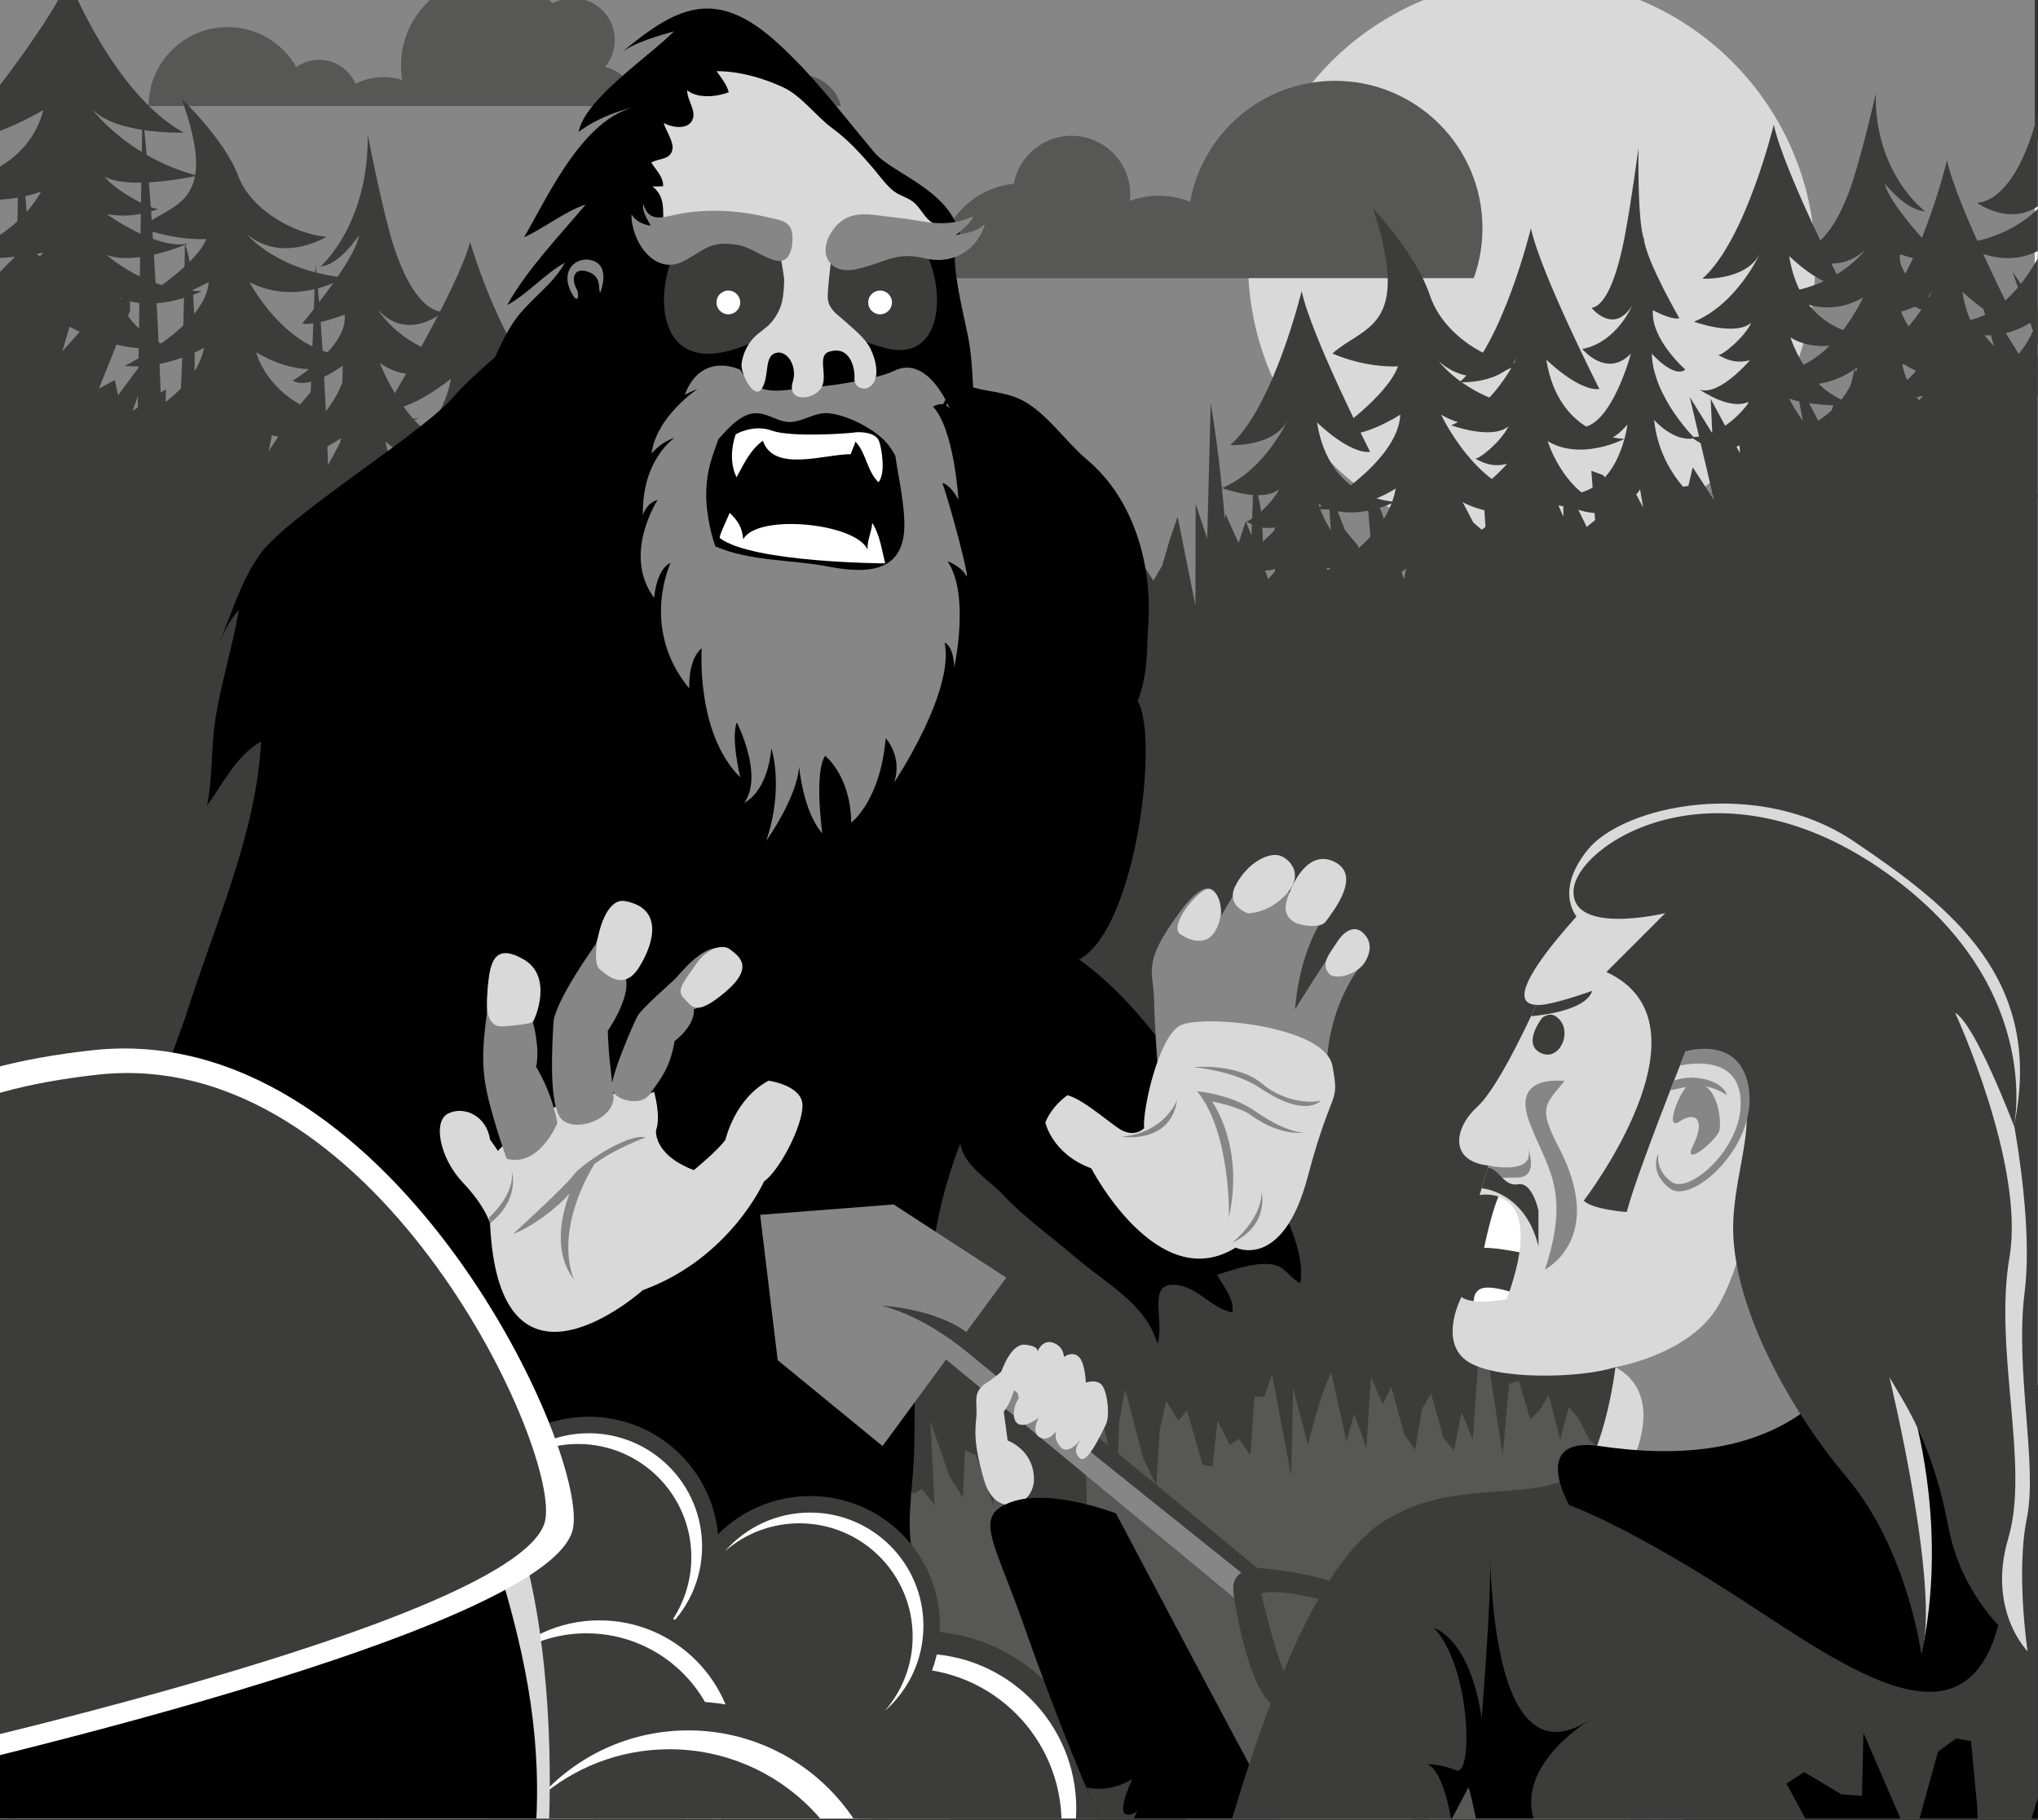 <?xml version="1.0" encoding="UTF-8" standalone="no"?><!DOCTYPE svg PUBLIC "-//W3C//DTD SVG 1.1//EN" "http://www.w3.org/Graphics/SVG/1.1/DTD/svg11.dtd"><svg width="100%" height="100%" viewBox="0 0 600 536" version="1.1" xmlns="http://www.w3.org/2000/svg" xmlns:xlink="http://www.w3.org/1999/xlink" xml:space="preserve" style="fill-rule:evenodd;clip-rule:evenodd;stroke-miterlimit:10;"><rect x="0" y="0" width="600" height="536" fill="#333333" stroke="none"/><rect id="Artboard1" x="0" y="0" width="599.933" height="535.475" style="fill:none;"/><clipPath id="_clip1"><rect x="0" y="0" width="599.933" height="535.475"/></clipPath><g clip-path="url(#_clip1)"><g id="Composition-lines"><path d="M-30.067,19.222l85,97l23,-97l3,95l29,-54l10,70l48,-45l5,78c0,0 46,-71 43,-70c-3,1 18,91 18,91l38,-79l42,54l42,-67l18,50l29,-73c0,0 32,38 32,41c0,3 13,-97 13,-97l36,75l31,-107l21,92l33,-121l20,109l28,-49l-6,709l-654,16l13,-718Z" style="fill:#fff;fill-rule:nonzero;stroke:#e7e7dc;stroke-width:1px;"/><path d="M132.676,430.518c0,0 -16.055,-128.438 -27.293,-195.869c-11.239,-67.43 6.422,-102.75 32.109,-141.282c25.688,-38.531 27.293,-93.118 57.798,-93.118c30.504,0 61.008,-4.816 75.457,64.22c14.45,69.035 1.606,102.75 46.559,102.75c44.953,0 85.091,-12.844 88.302,-30.504c3.211,-17.66 57.797,-3.211 35.32,36.926c-22.477,40.137 -77.064,40.137 -158.942,28.899c0,0 -48.165,150.915 -36.926,211.923c11.238,61.008 6.422,144.493 6.422,144.493l-147.704,19.266l28.898,-147.704Z" style="fill:#fff;fill-rule:nonzero;stroke:#e7e7dc;stroke-width:1px;"/><path d="M381.577,395.811l28.295,-20.372l-29.426,-11.317" style="fill:#fff;fill-rule:nonzero;stroke:#e7e7dc;stroke-width:1px;"/><path d="M375.918,313.191l53.193,-11.317l-40.744,-29.427" style="fill:#fff;fill-rule:nonzero;stroke:#e7e7dc;stroke-width:1px;"/><path d="M-7.067,382.222c7.966,-6.128 78,-53 91,-7c0,0 88,-31 86,49c0,0 78,-8 85,62c0,0 39,30 18,79c-21,49 -305,48 -314,38c-9,-10 8,-201 34,-221" style="fill:#fff;fill-rule:nonzero;"/><path d="M-7.067,382.222c7.966,-6.128 78,-53 91,-7c0,0 88,-31 86,49c0,0 78,-8 85,62c0,0 39,30 18,79c-21,49 -305,48 -314,38c-9,-10 8,-201 34,-221Z" style="fill:none;stroke:#e7e7dc;stroke-width:1px;"/><path d="M511.732,193.222l2.264,46.403l39.612,-40.744" style="fill:#fff;fill-rule:nonzero;stroke:#e7e7dc;stroke-width:1px;"/><path d="M201.933,72.222c0,0 -15,7 -5,12c10,5 19,-12 5,-12Z" style="fill:#fff;fill-rule:nonzero;stroke:#e7e7dc;stroke-width:1px;"/><path d="M238.933,74.222c-5.985,1.088 -12,15 0,15c12,0 11,-17 0,-15" style="fill:#fff;fill-rule:nonzero;"/><path d="M238.933,74.222c-5.985,1.088 -12,15 0,15c12,0 11,-17 0,-15Z" style="fill:none;stroke:#e7e7dc;stroke-width:1px;"/><path d="M202.933,109.222c0,0 -12,9 -8,18c4,9 35,3 43,6c8,3 16,-37 -35,-24Z" style="fill:#fff;fill-rule:nonzero;stroke:#e7e7dc;stroke-width:1px;"/><path d="M563.794,384.493c39.612,-79.225 -21.292,-114.273 -21.292,-114.273c0,0 -49.062,-41.792 -79.951,3.634c-30.89,45.426 -32.706,110.84 -3.634,119.925c29.072,9.085 14.536,32.708 -5.451,41.793c-19.987,9.085 -56.329,-5.451 -69.049,19.987c-12.719,25.44 -39.662,72.652 -36.028,99.907c0,0 -56.14,15.771 -94.621,-9.128c0,0 10.716,-37.615 -1.132,-31.69c-6.79,3.395 -4.527,12.449 -4.527,18.109c0,5.658 -37.349,1.132 -33.953,-22.636c0,0 -33.954,36.217 11.318,52.061c45.271,15.846 99.287,64.512 138.899,52.063c39.612,-12.45 61.343,-116.574 61.343,-116.574c0,0 -23.767,201.458 -38.481,279.551" style="fill:#fff;fill-rule:nonzero;stroke:#e7e7dc;stroke-width:1px;"/><path d="M141.933,148.222c0,0 21,61 -18,101c-39,40 -33,31 -21,50c12,19 71,24 55,39c-16,15 -47,32 -78,0c-31,-32 30,-300 62,-190Z" style="fill:#fff;fill-rule:nonzero;stroke:#e7e7dc;stroke-width:1px;"/><path d="M501.933,3.722c0,33.965 -27.534,61.5 -61.5,61.5c-33.966,0 -61.5,-27.535 -61.5,-61.5c0,-33.965 27.534,-61.5 61.5,-61.5c33.966,0 61.5,27.535 61.5,61.5Z" style="fill:none;stroke:#e7e7dc;stroke-width:1px;"/><path d="M-33.067,318.222c0,0 123,-101 185,41c62,142 25,194 -16,210l1,35c0,0 139,6 189,89l-401,15l42,-390Z" style="fill:#fff;fill-rule:nonzero;stroke:#e7e7dc;stroke-width:1px;"/><path d="M324.933,19.222l-61,0c0,0 -3,-31 17,-26c0,0 36,-39 51,-2c0,0 62,28 -7,28Z" style="fill:#fff;fill-rule:nonzero;stroke:#e7e7dc;stroke-width:1px;"/></g><g id="ground"><rect x="-12.067" y="263.555" width="611.001" height="431.667" style="fill:#575756;fill-rule:nonzero;"/><path d="M598.048,411.822l-5.217,2.612l-16.278,-3.476l17.556,13.513l-9.171,2.254l-0.617,5.846l-10.001,-6.143l-5.843,1.867l-8.951,6.599l3.165,12.658l2.534,-2.169l-3.519,5.611l4.154,9.56l-10.276,4.112l-6.671,-5.257l3.971,5.05l-1.149,5.73l-3.988,12.43l-13.81,-15.638l1.287,11.796l-9.471,-2.504l2.892,7.445l9.027,15.508l-15.638,-5.517l-4.934,2.733l-2.274,2.987l-0.056,5.271l-4.62,3.809l0.086,10.433l-8.372,-7.515l5.656,9.333l-9.502,1.307l-2.565,3.613l-7.956,-0.346l2.025,13.419l-12.823,-12.173l4.984,12.383l-5.911,-2.603l-2.267,6.527l0.375,10.081l-10.17,-4.018l3.368,13.953l-7.702,-4.888l2.714,9.775l-8.607,-1.992l-4.601,7.178l-9.688,-6.135l1.584,6.601l-5.898,0.638l2.487,7.882l-11.04,-0.736l5.274,10.217l-5.068,0.997l-10.923,-8.715l-6.39,4.51l0.372,7.454l-6.911,-5.135l-2.305,7.934l-2.419,4.975l-4.4,2.516l-1.101,8.662l-5.99,-11.012l-9.43,2.345l-5.632,6.55l0.248,7.873l-6.434,-5.486l0.226,-2.172l-9.333,3.424l-4.658,-0.844l-8.188,1.662l0.889,6.312l-3.933,5.223l-6.309,-11.007l-3.678,12.128l-5.453,1.358l-6.505,-9.582l-0.628,18.336l-6.153,-13.134l-4.983,4.506l-3.048,-9.186l-0.917,-1.511l-10.667,0.107l-3.345,2.382l-3.088,-7.741l-3.343,-0.602l-1.997,-4.032l-11.814,4.743l-1.942,-0.331l-3.475,-13.845l-3.201,-0.233l-5.466,-1.559l-9.33,9.523l1.656,-11.961l-8.189,1.557l-5.156,0.019l0.09,-0.458l-8.681,0.078l-3.88,-2.905l-5.567,0.597l3.722,-15.407l-5.763,3.892l-3.878,-8.372l-9.016,5.98l-3.373,-11.166l-8.024,14.057l3.845,-12.289l-8.136,0.074l-1.686,2.548l-14.406,7.813l4.514,-19.947l-3.155,0.8l-11.6,9.975l-2.692,-8.067l-2.195,-2.367l-9.514,-6.378l1.333,1.596l-7.002,-3.743l-3.125,-6.589l-6.511,9.346l-5.044,-2.716l0.748,-11.411l-11.521,-2.991l0.685,17.517l-10.063,0.6l-0.903,-6.293l-12.69,5.454l1.07,-4.734l-3.746,-2.258l-5.196,-5.247l-1.02,14.724l-9.471,-5.647l-2.798,-10.955l-5.522,7.052l-4.921,-0.941l-7.44,1.837l-7.482,9.826l-1.22,-15.568l-4.807,-3.367l-6.823,-2.887l-0.696,14.144l-7.729,-0.721l-7.748,-7.79l0.331,12.123l-5.453,-1.032l-3.668,0.929l-2.109,7.684l-12.837,-4.834l0.983,-8.085l-3.467,1.96l0,9.39l1.683,0.947l-1.683,0.164l0,62.207l0.631,2.4l-0.631,0.935l0,53.4l5.095,3.126l-5.095,1.278l0,7.483l612,0l0,-287.323l-10.572,-7.233l8.687,11.156Z" style="fill-rule:nonzero;"/></g><g id="Sky"><rect x="-12.067" y="-96.778" width="611.122" height="317" style="fill:#868686;fill-rule:nonzero;"/><path d="M534.433,77.222c0,46.116 -37.384,83.5 -83.5,83.5c-46.116,0 -83.5,-37.384 -83.5,-83.5c0,-46.116 37.384,-83.5 83.5,-83.5c46.116,0 83.5,37.384 83.5,83.5" style="fill:#d9d9d9;fill-rule:nonzero;"/><path d="M192.448,81.901c0.881,-5.419 5.569,-9.561 11.238,-9.561c1.656,0 3.227,0.361 4.646,0.997c1.987,-7.353 8.7,-12.764 16.68,-12.764c5.14,0 9.755,2.247 12.921,5.809c5.099,-3.209 11.129,-5.073 17.6,-5.073c8.582,0 16.397,3.267 22.278,8.623c3.318,-8.56 11.205,-14.841 20.673,-15.837c1.488,-8.03 8.525,-14.113 16.986,-14.113c9.544,0 17.283,7.738 17.283,17.282c0,0.642 -0.038,1.275 -0.107,1.899c2.669,-0.989 5.553,-1.531 8.565,-1.531c3.242,0 6.334,0.632 9.168,1.77c3.672,-20.244 21.377,-35.6 42.679,-35.6c23.963,0 43.39,19.427 43.39,43.39c0,5.165 -0.906,10.116 -2.562,14.709l-241.438,0Z" style="fill:#575756;fill-rule:nonzero;"/><path d="M236.02,22.147c-1.4,0 -2.739,0.255 -3.987,0.699c0.01,-0.232 0.017,-0.465 0.017,-0.699c0,-8.144 -6.602,-14.746 -14.746,-14.746c-8.144,0 -14.746,6.602 -14.746,14.746c0,0.147 0.006,0.292 0.011,0.438c-2.202,-1.696 -4.958,-2.707 -7.952,-2.707c-3.801,0 -7.221,1.627 -9.606,4.222c-1.719,-2.145 -4.114,-3.723 -6.865,-4.409c1.785,-2.139 2.859,-4.891 2.859,-7.895c0,-6.813 -5.523,-12.336 -12.335,-12.336c-2.161,0 -4.191,0.558 -5.957,1.534c-4.731,-4.797 -11.303,-7.772 -18.573,-7.772c-14.409,0 -26.09,11.68 -26.09,26.089c0,1.435 0.121,2.84 0.343,4.211c-1.724,-0.523 -3.552,-0.808 -5.447,-0.808c-2.987,0 -5.807,0.703 -8.311,1.947c-1.778,-4.146 -5.893,-7.051 -10.689,-7.051c-2.504,0 -4.816,0.799 -6.714,2.144c-3.998,-7.036 -11.555,-11.786 -20.227,-11.786c-12.842,0 -23.253,10.411 -23.253,23.254l203.825,0c-1.274,-5.207 -5.958,-9.075 -11.557,-9.075" style="fill:#575756;fill-rule:nonzero;"/></g><g id="Backdrop"><path d="M35.434,87.722c10.667,4.667 24,-2 24,-2c-16.667,0 -28,-10.667 -28,-10.667c8.666,3.333 24,-3.333 24,-3.333c-9.334,2 -24,-8.667 -24,-8.667c3.561,0.612 7.214,0.569 10.744,-0.225c1.539,-0.346 3.043,-0.824 4.543,-1.309c-1.356,0.438 -12.288,-4.799 -15.932,-9.503c7.866,4.156 27.312,-0.296 27.312,-0.296c-20.667,-5.334 -31.334,-20 -31.334,-20c6.667,8 27.333,7.333 27.333,7.333c-20.667,-11.333 -33.999,-45.333 -33.999,-45.333c-4.667,13.333 -32.667,47.333 -32.667,47.333c10,0.666 25.333,-8.667 25.333,-8.667c-6,23.333 -37.333,23.334 -37.333,23.334c0,0 20.667,6.666 36.667,0.666c0,0 -8.667,18 -34,20c0,0 22,0.667 34.666,-1.999c0,0 -20.834,25.667 -42.167,15.833c0,0 22.667,12.333 44.667,2.833c0,0 16.166,11.834 34.833,9.334c0,0 -12.499,-4.5 -14.666,-14.667" style="fill:#3c3c3b;fill-rule:nonzero;"/><path d="M150.107,169.102c8.146,4.859 18.327,-2.083 18.327,-2.083c-12.727,0 -21.382,-11.107 -21.382,-11.107c6.618,3.47 18.327,-3.471 18.327,-3.471c-7.127,2.082 -18.327,-9.025 -18.327,-9.025c2.72,0.638 5.51,0.593 8.205,-0.234c1.175,-0.36 2.324,-0.857 3.469,-1.362c-1.036,0.456 -9.383,-4.998 -12.165,-9.896c6.005,4.327 20.855,-0.309 20.855,-0.309c-15.782,-5.554 -23.927,-20.825 -23.927,-20.825c5.091,8.33 20.871,7.636 20.871,7.636c-15.781,-11.801 -25.961,-47.205 -25.961,-47.205c-3.564,13.884 -24.945,49.287 -24.945,49.287c7.636,0.694 19.344,-9.024 19.344,-9.024c-4.581,24.296 -28.507,24.296 -28.507,24.296c0,0 15.781,6.942 27.999,0.695c0,0 -6.618,18.743 -25.963,20.825c0,0 16.799,0.695 26.471,-2.082c0,0 -15.909,26.727 -32.199,16.488c0,0 17.309,12.842 34.108,2.95c0,0 12.345,12.321 26.599,9.718c0,0 -9.544,-4.686 -11.199,-15.272" style="fill:#3c3c3b;fill-rule:nonzero;"/><path d="M41.432,67.052c9.273,-7.418 23.522,-6.313 12,-38c0,0 12.667,12 16.667,22.667c4,10.666 17.333,17.333 26,18c0,0 -12.667,8 -23.334,-0.667c0,0 8.667,10.667 28.667,12.667c0,0 -14,8.666 -28,1.333c0,0 14,26.667 35.333,20.667c0,0 -14.666,11.333 -33.333,0c0,0 6,26 48,19.333c0,0 -36.667,16 -57.333,-2c0,0 -14.667,14 -32,5.333c0,0 22.666,-8 26,-24c0,0 -11.334,6.667 -23.334,5.334c0,0 24,-12 24.667,-24.667c0,0 -12.666,7.334 -19.333,4.667c0,0 15.333,-9.334 18.666,-17.334c0,0 -8.666,0.667 -19.333,-3.333" style="fill:#3c3c3b;fill-rule:nonzero;"/><path d="M178.137,127.046c5.952,-5.205 15.097,-4.43 7.702,-26.663c0,0 8.129,8.42 10.696,15.904c2.567,7.485 11.125,12.162 16.687,12.63c0,0 -8.129,5.613 -14.975,-0.468c0,0 5.562,7.485 18.398,8.888c0,0 -8.986,6.081 -17.97,0.935c0,0 8.985,18.712 22.676,14.502c0,0 -9.412,7.952 -21.393,0c0,0 3.851,18.242 30.806,13.564c0,0 -23.533,11.227 -36.796,-1.403c0,0 -9.413,9.823 -20.537,3.742c0,0 14.547,-5.612 16.686,-16.839c0,0 -7.273,4.677 -14.975,3.742c0,0 15.403,-8.42 15.831,-17.307c0,0 -8.129,5.146 -12.408,3.274c0,0 9.841,-6.549 11.98,-12.162c0,0 -5.562,0.468 -12.408,-2.339" style="fill:#3c3c3b;fill-rule:nonzero;"/><path d="M237.629,144.778c6.574,-5.259 18.214,-7.781 10.045,-30.245c0,0 7.442,11.812 10.278,19.374c2.836,7.562 12.289,12.288 18.434,12.761c0,0 -8.981,5.672 -16.543,-0.472c0,0 6.144,7.562 20.323,8.98c0,0 -9.926,6.144 -19.851,0.945c0,0 9.926,18.906 25.05,14.652c0,0 -10.397,8.035 -23.631,0c0,0 4.253,18.432 34.029,13.706c0,0 -25.995,11.343 -40.647,-1.418c0,0 -10.397,9.925 -22.686,3.781c0,0 16.07,-5.671 18.433,-17.014c0,0 -8.035,4.725 -16.542,3.781c0,0 17.015,-8.508 17.487,-17.488c0,0 -8.98,5.199 -13.706,3.309c0,0 10.87,-6.617 13.233,-12.289c0,0 -6.144,0.472 -13.706,-2.363" style="fill:#3c3c3b;fill-rule:nonzero;"/><path d="M392.263,104.107c9.273,-8.341 23.523,-7.099 12,-42.724c0,0 12.667,13.491 16.667,25.484c4,11.993 17.334,19.488 26.001,20.238c0,0 -12.667,8.994 -23.334,-0.75c0,0 8.666,11.993 28.666,14.242c0,0 -14,9.742 -28,1.498c0,0 14.001,29.983 35.334,23.237c0,0 -14.666,12.742 -33.333,0c0,0 5.999,29.231 47.999,21.736c0,0 -36.666,17.989 -57.333,-2.248c0,0 -14.666,15.74 -31.999,5.995c0,0 22.666,-8.994 25.999,-26.982c0,0 -11.333,7.494 -23.333,5.995c0,0 24,-13.492 24.666,-27.732c0,0 -12.666,8.245 -19.332,5.247c0,0 15.332,-10.494 18.666,-19.488c0,0 -8.667,0.749 -19.334,-3.748" style="fill:#3c3c3b;fill-rule:nonzero;"/><path d="M163.113,156.64c-4.303,3.293 -9.681,-1.412 -9.681,-1.412c6.723,0 11.295,-7.527 11.295,-7.527c-3.496,2.352 -9.681,-2.352 -9.681,-2.352c3.764,1.412 9.681,-6.115 9.681,-6.115c-1.437,0.432 -2.911,0.401 -4.335,-0.159c-0.62,-0.244 -1.227,-0.581 -1.832,-0.924c0.547,0.309 4.957,-3.386 6.427,-6.706c-3.173,2.933 -11.017,-0.209 -11.017,-0.209c8.336,-3.763 12.639,-14.113 12.639,-14.113c-2.689,5.645 -11.025,5.175 -11.025,5.175c8.336,-7.997 14.186,-36.576 14.186,-36.576c1.883,9.408 12.706,37.987 12.706,37.987c-4.034,0.47 -10.219,-6.116 -10.219,-6.116c2.42,16.465 15.059,16.465 15.059,16.465c0,0 -8.336,4.705 -14.79,0.471c0,0 3.495,12.702 13.715,14.113c0,0 -8.875,0.471 -13.984,-1.411c0,0 8.404,18.113 17.009,11.174c0,0 -9.143,8.702 -18.018,1.999c0,0 -6.521,8.35 -14.051,6.586c0,0 5.042,-3.176 5.916,-10.35" style="fill:#3c3c3b;fill-rule:nonzero;"/><path d="M231.045,168.44c4.543,3.511 10.222,-1.505 10.222,-1.505c-7.098,0 -11.926,-8.025 -11.926,-8.025c3.691,2.508 10.222,-2.508 10.222,-2.508c-3.975,1.505 -10.222,-6.52 -10.222,-6.52c1.517,0.461 3.073,0.429 4.577,-0.169c0.655,-0.26 1.295,-0.62 1.934,-0.984c-0.578,0.329 -5.233,-3.611 -6.785,-7.15c3.35,3.127 11.632,-0.223 11.632,-0.223c-8.802,-4.012 -13.345,-15.046 -13.345,-15.046c2.839,6.018 11.641,5.517 11.641,5.517c-8.802,-8.526 -14.48,-34.106 -14.48,-34.106c-1.988,10.031 -13.913,35.61 -13.913,35.61c4.258,0.502 10.789,-6.52 10.789,-6.52c-2.555,17.554 -15.9,17.554 -15.9,17.554c0,0 8.802,5.016 15.616,0.502c0,0 -3.69,13.542 -14.48,15.046c0,0 9.37,0.503 14.764,-1.504c0,0 -8.873,19.31 -17.959,11.912c0,0 9.654,9.279 19.024,2.132c0,0 6.885,8.902 14.835,7.021c0,0 -5.323,-3.386 -6.246,-11.034" style="fill:#3c3c3b;fill-rule:nonzero;"/><path d="M373.746,179.721c-6.584,4.667 -14.814,-2 -14.814,-2c10.288,0 17.284,-10.667 17.284,-10.667c-5.35,3.333 -14.815,-3.333 -14.815,-3.333c5.761,2 14.815,-8.667 14.815,-8.667c-2.199,0.612 -4.454,0.569 -6.632,-0.225c-0.95,-0.346 -1.879,-0.824 -2.805,-1.309c0.838,0.438 7.585,-4.799 9.834,-9.503c-4.855,4.156 -16.857,-0.296 -16.857,-0.296c12.756,-5.334 19.34,-20 19.34,-20c-4.115,8 -16.871,7.333 -16.871,7.333c12.756,-11.333 20.986,-45.333 20.986,-45.333c2.881,13.333 20.164,47.333 20.164,47.333c-6.172,0.666 -15.637,-8.667 -15.637,-8.667c3.703,23.333 23.045,23.334 23.045,23.334c0,0 -12.758,6.666 -22.634,0.666c0,0 5.35,18 20.988,20c0,0 -13.58,0.667 -21.399,-1.999c0,0 12.861,25.667 26.029,15.833c0,0 -13.992,12.333 -27.572,2.833c0,0 -9.978,11.834 -21.502,9.334c0,0 7.715,-4.5 9.053,-14.667" style="fill:#3c3c3b;fill-rule:nonzero;"/><path d="M441.246,161.221c-6.584,4.667 -14.814,-2 -14.814,-2c10.288,0 17.284,-10.667 17.284,-10.667c-5.35,3.333 -14.815,-3.333 -14.815,-3.333c5.761,2 14.815,-8.667 14.815,-8.667c-2.199,0.612 -4.454,0.569 -6.632,-0.225c-0.95,-0.346 -1.879,-0.824 -2.805,-1.309c0.838,0.438 7.585,-4.799 9.834,-9.503c-4.855,4.156 -16.857,-0.296 -16.857,-0.296c12.756,-5.334 19.34,-20 19.34,-20c-4.115,8 -16.871,7.333 -16.871,7.333c12.756,-11.333 20.986,-45.333 20.986,-45.333c2.881,13.333 20.164,47.333 20.164,47.333c-6.172,0.666 -15.637,-8.667 -15.637,-8.667c3.703,23.333 23.045,23.334 23.045,23.334c0,0 -12.758,6.666 -22.634,0.666c0,0 5.35,18 20.988,20c0,0 -13.58,0.667 -21.399,-1.999c0,0 12.861,25.667 26.029,15.833c0,0 -13.992,12.333 -27.572,2.833c0,0 -9.978,11.834 -21.502,9.334c0,0 7.715,-4.5 9.053,-14.667" style="fill:#3c3c3b;fill-rule:nonzero;"/><path d="M512.746,130.721c-6.584,4.667 -14.814,-2 -14.814,-2c10.288,0 17.284,-10.667 17.284,-10.667c-5.35,3.333 -14.815,-3.333 -14.815,-3.333c5.761,2 14.815,-8.667 14.815,-8.667c-2.199,0.612 -4.454,0.569 -6.632,-0.225c-0.95,-0.346 -1.879,-0.824 -2.805,-1.309c0.838,0.438 7.585,-4.799 9.834,-9.503c-4.855,4.156 -16.857,-0.296 -16.857,-0.296c12.756,-5.334 19.34,-20 19.34,-20c-4.115,8 -16.871,7.333 -16.871,7.333c12.756,-11.333 20.986,-45.333 20.986,-45.333c2.881,13.333 20.164,47.333 20.164,47.333c-6.172,0.666 -15.637,-8.667 -15.637,-8.667c3.703,23.333 23.045,23.334 23.045,23.334c0,0 -12.758,6.666 -22.634,0.666c0,0 5.35,18 20.988,20c0,0 -13.58,0.667 -21.399,-1.999c0,0 12.861,25.667 26.029,15.833c0,0 -13.992,12.333 -27.572,2.833c0,0 -9.978,11.834 -21.502,9.334c0,0 7.715,-4.5 9.053,-14.667" style="fill:#3c3c3b;fill-rule:nonzero;"/><path d="M563.746,141.221c-6.584,4.667 -14.814,-2 -14.814,-2c10.288,0 17.284,-10.667 17.284,-10.667c-5.35,3.333 -14.815,-3.333 -14.815,-3.333c5.761,2 14.815,-8.667 14.815,-8.667c-2.199,0.612 -4.454,0.569 -6.632,-0.225c-0.95,-0.346 -1.879,-0.824 -2.805,-1.309c0.838,0.438 7.585,-4.799 9.834,-9.503c-4.855,4.156 -16.857,-0.296 -16.857,-0.296c12.756,-5.334 19.34,-20 19.34,-20c-4.115,8 -16.871,7.333 -16.871,7.333c12.756,-11.333 20.986,-45.333 20.986,-45.333c2.881,13.333 20.164,47.333 20.164,47.333c-6.172,0.666 -15.637,-8.667 -15.637,-8.667c3.703,23.333 23.045,23.334 23.045,23.334c0,0 -12.758,6.666 -22.634,0.666c0,0 5.35,18 20.988,20c0,0 -13.58,0.667 -21.399,-1.999c0,0 12.861,25.667 26.029,15.833c0,0 -13.992,12.333 -27.572,2.833c0,0 -9.978,11.834 -21.502,9.334c0,0 7.715,-4.5 9.053,-14.667" style="fill:#3c3c3b;fill-rule:nonzero;"/><path d="M108.266,39.554c0,0 3.198,16.988 6.474,28.956c3.276,11.969 8.543,22.656 15.64,23.404c0,0 -10.374,8.976 -19.111,-0.748c0,0 7.099,11.968 23.479,14.212c0,0 -11.466,9.723 -22.933,1.496c0,0 11.468,29.921 28.94,23.189c0,0 -12.012,12.716 -27.301,0c0,0 4.914,29.171 39.313,21.692c0,0 -30.031,17.951 -46.958,-2.244c0,0 -12.012,15.707 -26.209,5.983c0,0 18.564,-8.975 21.295,-26.927c0,0 -9.282,7.479 -19.11,5.983c0,0 19.656,-13.464 20.202,-27.676c0,0 -10.374,8.229 -15.834,5.237c0,0 16.497,-10.022 15.288,-19.449c0,0 -8.799,3.367 -12.457,2.619c0,0 15.747,-18.887 16.701,-25.993c0,0 -5.726,8.789 -11.293,9.163c0,0 14.228,-12.344 13.874,-38.897" style="fill:#3c3c3b;fill-rule:nonzero;"/><path d="M288.304,131.554c0,0 -1.968,8.889 -3.983,15.151c-2.016,6.262 -5.255,11.853 -9.621,12.245c0,0 6.381,4.697 11.755,-0.391c0,0 -4.366,6.262 -14.443,7.436c0,0 7.055,5.087 14.108,0.783c0,0 -7.054,15.655 -17.802,12.132c0,0 7.389,6.654 16.794,0c0,0 -3.023,15.264 -24.183,11.35c0,0 18.474,9.393 28.886,-1.174c0,0 7.388,8.219 16.122,3.131c0,0 -11.42,-4.696 -13.1,-14.089c0,0 5.71,3.913 11.756,3.131c0,0 -12.092,-7.045 -12.428,-14.481c0,0 6.382,4.305 9.741,2.739c0,0 -10.148,-5.243 -9.405,-10.175c0,0 5.413,1.761 7.663,1.37c0,0 -9.686,-9.882 -10.273,-13.6c0,0 3.522,4.598 6.947,4.794c0,0 -8.753,-6.459 -8.534,-20.352" style="fill:#3c3c3b;fill-rule:nonzero;"/><path d="M482.374,43.554c0,0 -1.996,15.283 -4.041,26.05c-2.044,10.767 -5.331,20.381 -9.762,21.054c0,0 6.475,8.076 11.928,-0.672c0,0 -4.43,10.766 -14.654,12.785c0,0 7.157,8.747 14.314,1.346c0,0 -7.157,26.918 -18.062,20.861c0,0 7.497,11.44 17.039,0c0,0 -3.067,26.243 -24.537,19.514c0,0 18.744,16.151 29.309,-2.018c0,0 7.496,14.131 16.358,5.383c0,0 -11.587,-8.075 -13.291,-24.225c0,0 5.794,6.729 11.927,5.383c0,0 -12.268,-12.112 -12.609,-24.898c0,0 6.476,7.403 9.883,4.711c0,0 -10.296,-9.016 -9.542,-17.496c0,0 5.492,3.028 7.774,2.356c0,0 -9.828,-16.991 -10.424,-23.384c0,0 -1.831,-2.862 -1.61,-26.75" style="fill:#3c3c3b;fill-rule:nonzero;"/><path d="M552.23,27.554c0,0 -3.352,15.141 -6.784,25.808c-3.433,10.667 -8.951,20.192 -16.389,20.859c0,0 10.87,8 20.025,-0.667c0,0 -7.438,10.667 -24.602,12.667c0,0 12.016,8.666 24.03,1.333c0,0 -12.015,26.667 -30.323,20.667c0,0 12.586,11.333 28.606,0c0,0 -5.149,26 -41.194,19.333c0,0 31.469,16 49.205,-2c0,0 12.586,14 27.462,5.333c0,0 -19.452,-8 -22.313,-24c0,0 9.726,6.667 20.025,5.334c0,0 -20.598,-12 -21.17,-24.667c0,0 10.871,7.334 16.592,4.667c0,0 -17.285,-8.932 -16.02,-17.334c0,0 9.221,3.001 13.053,2.334c0,0 -16.5,-16.833 -17.5,-23.166c0,0 6,7.833 11.834,8.166c0,0 -14.908,-11.001 -14.537,-34.667" style="fill:#3c3c3b;fill-rule:nonzero;"/><path d="M605.23,13.054c0,0 -3.352,15.141 -6.784,25.808c-3.433,10.667 -8.951,20.192 -16.389,20.859c0,0 10.87,8 20.025,-0.667c0,0 -7.438,10.667 -24.602,12.667c0,0 12.016,8.666 24.03,1.333c0,0 -12.015,26.667 -30.323,20.667c0,0 12.586,11.333 28.606,0c0,0 -5.149,26 -41.194,19.333c0,0 31.469,16 49.205,-2c0,0 12.586,14 27.462,5.333c0,0 -19.452,-8 -22.313,-24c0,0 9.726,6.667 20.025,5.334c0,0 -20.598,-12 -21.17,-24.667c0,0 10.871,7.334 16.592,4.667c0,0 -17.285,-8.932 -16.02,-17.334c0,0 9.221,3.001 13.053,2.334c0,0 -16.5,-16.833 -17.5,-23.166c0,0 6,7.833 11.834,8.166c0,0 -14.908,-11.001 -14.537,-34.667" style="fill:#3c3c3b;fill-rule:nonzero;"/><path d="M5.433,47.841c0,0 -0.5,51.808 -3,61.323l5,1.057c0,0 3,-50.75 -2,-62.38" style="fill:#3c3c3b;fill-rule:nonzero;"/><path d="M356.433,118.722l-1.5,58.125l7.5,3.875c0,0 -1.5,-36.167 -6,-62" style="fill:#3c3c3b;fill-rule:nonzero;"/><path d="M368.933,142.617c0,0 -0.5,31.646 -3,37.459l5,0.645c0,0 3,-31 -2,-38.104" style="fill:#3c3c3b;fill-rule:nonzero;"/><path d="M41.933,32.722l-1.5,95.156l7.5,6.344c0,0 -1.5,-59.208 -6,-101.5" style="fill:#3c3c3b;fill-rule:nonzero;"/><path d="M54.433,71.841c0,0 -0.5,51.808 -3,61.323l5,1.057c0,0 3,-50.75 -2,-62.38" style="fill:#3c3c3b;fill-rule:nonzero;"/><path d="M92.9,77.748l-2.549,67.321l6.418,-1.873c0,0 -0.968,-38.178 -3.869,-65.448" style="fill:#3c3c3b;fill-rule:nonzero;"/><path d="M100.96,102.972c0,0 -0.322,33.406 -1.935,39.542l3.225,0.682c0,0 1.934,-32.724 -1.29,-40.224" style="fill:#3c3c3b;fill-rule:nonzero;"/><path d="M598.956,106.699l-3.819,-1.214l-12.937,-20.65l4.851,17.129l-6.809,-7.824l6.52,21.1l-9.828,-14.534l-2.649,1.129l-3.611,-1.032l-6.458,-7.512l1.378,10.214l0.266,7.822l2.13,12.287l-9.676,-15.21l-4.693,-3.721l0.99,9.797l0.703,9.274l-9.307,-15.012l-1.17,4.73l2.399,13.699l-6.921,-9.494l-1.43,4.244l1.194,11.067l-11.811,-22.531l2.863,15.518l1.309,11.718l-10.03,-18.527l-4.376,-3.607l-4.742,-4.697l2.893,16.393l-4.324,-3.563l0.385,9.761l-8.618,-16.014l0.478,10.151l-6.636,-10.669l7.155,30.335l-6.275,-9.633l-1.274,5.452l-2.906,0.496l-5.23,-6.858l-6.85,-12.267l-2.275,2.226l3.942,22.751l-6.896,-12.855l-0.902,7.087l-4.115,-3.796l-3.338,-1.216l1.108,14.516l-2.476,2.007l-6.892,-14.134l0.017,11.128l-7.599,-17.367l3.568,25.068l-3.356,-1.265l-2.186,3.343l-5.667,-10.707l-4.937,-8.108l-3.782,-3.57l1.154,17.489l-3.715,-3.188l-5.186,-9.93l-3.387,-2.144l-2.863,0.152l2.861,27.47l-5.15,-10.425l-4.239,-6.362l-0.959,10.044l-1.46,7.881l-6.776,-20.215l-4.481,-8.664l2.483,30.089l-4.932,-11.239l-3.671,-4.375l-5.005,-12.832l1.914,29.965l-5.021,-13.215l-2.769,0.981l-1,13.249l-3.685,-5.099l-5.197,-16.633l0.188,23.397l-4.475,-11.966l-4.176,-10.465l-2.119,6.362l-3.831,-8.507l-1.74,10.343l-3.012,-1.215l-4.054,-12.119l-0.062,29.894l-5.237,-26.086l-2.286,6.593l-2.26,7.747l-2.572,4.447l-3.254,-4.995l-3.436,-8.706l-3.273,-7.459l-1.402,26.522l-2.814,2.503l-4.151,-27.898l-2.562,6.413l-2.264,17.131l-3.282,-12.73l-2.567,12.347l-2.841,4.236l-3.237,-22.53l-2.72,12.693l-2.937,-15.004l-2.851,21.726l-2.815,-15.855l-2.899,4.945l-2.795,-4.341l-2.84,-0.273l-3.126,10.447l-3.02,3.82l-2.279,-17.218l-3.742,21.529l-1.728,-25.66l-3.023,4.061l-3.79,16.478l-2.56,-5.731l-1.809,-15.929l-2.927,1.55l-3.9,13.72l-1.439,-17.392l-5.188,26.739l-3.059,1.135l-2.499,-4.624l-2.379,-5.345l-2.418,-4.503l-3.66,6.659l-2.757,-1.447l-2.932,0.041l-1.744,-9.054l-4.772,13.809l0.002,-20.916l-3.114,1.74l-5.002,13.962l-1.97,-6.198l-3.364,2.7l-0.497,-14.478l-4.363,8.578l-0.367,-14.194l-4.387,8.302l-2.286,-3.206l-1.609,-6.539l-7.731,24.194l-2.627,-1.779l2.528,-25.974l-8.265,24.781l-0.678,-10.413l-4.089,4.94l-5.149,9.194l-2.775,-1.135l0.886,-15.991l-3.902,3.708l0.581,-13.895l-4.901,7.503l0.189,-11.768l-3.215,1.076l-4.465,5.458l-0.42,-8.921l-8.664,19.638l2.994,-20.313l-5.009,6.8l-7.537,14.693l5.453,-27.118l-10.609,23.891l0.486,-10.947l1.82,-14.598l-9.961,20.662l-1.936,-3.364l3.139,-17.762l-10.849,22.036l2.835,-16.471l-4.183,3.079l2.295,-14.348l-2.594,-1.082l-10.761,20.051l-5.088,4.942l2.187,-13.475l-0.57,-6.293l1.349,-10.803l-6.06,7.234l-8.545,12.856l2.929,-14.238l-3.591,1.087l-4.41,2.869l-1.153,-4.495l-0.189,-6.523l-5.191,4.46l-0.226,-6.302l-7.121,8.364l-4.866,3.416l-5.184,3.937l-1.477,-3.684l0.25,-7.08l-4.732,2.882l-5.106,3.51l7.003,-19.854l-11.283,15.244l-0.941,-4.501l-4.71,2.524l9.202,-22.921l-0.086,-5.663l-6.055,5.04l-4.424,2.02l-9.392,10.541l3.478,-11.77l5.15,-14.335l-8.738,9.143l-4.712,2.253l-1.018,-3.851l3.772,-11.491l-4.607,2.05l-2.237,-1.744l-3.738,0.582l-9.933,10.014l5.831,-14.104l-3.892,0.725l-4.079,0.943l1.855,-7.762l-7.54,7.838l0,457.315l3.254,3.491l2.91,-0.684l-4.273,-13.04l13.003,16.812l-10.083,-23.499l6.492,5.584l-1.685,-9.016l16.478,23.974l-9.47,-23.383l9.192,10.987l2.726,-0.944l-4.776,-15.282l11.051,15l0.113,-6.021l-5.304,-16.844l16.351,26.136l-3.202,-12.812l-4.829,-16.415l4.113,1.761l1.732,-3.16l4.125,1.872l7.101,8.326l2.884,-0.601l2.323,-1.819l4.612,3.243l0.478,-5.924l-4.425,-17.148l3.587,0.847l7.232,9.367l9.679,15.348l-3.472,-15.494l2.348,-1.849l0.469,-6.429l8.439,13.021l-5.277,-20.713l3.296,0.349l2.301,-2.112l6.386,8.342l2.059,-2.69l2.268,-2.172l0.508,-6.877l8.229,13.737l4.035,2.689l1.252,-4.895l2.172,-2.418l7.047,11.239l0.231,-7.84l5.389,6.81l0.77,-6.403l-3.001,-17.667l4.898,5.466l0.987,-6.152l5.071,6.148l3.957,2.894l5.737,8.497l-6.539,-29.914l2.824,-0.793l5.171,6.792l9.055,19.636l-2.86,-19.189l0.193,-9.432l6.439,11.452l5.502,8.544l0.873,-7.232l5.087,7.351l-4.649,-26.916l3.309,0.959l9.467,23.318l3.176,0.856l-3.94,-25.559l5.404,8.953l7.348,16.575l-4.488,-28.532l2.545,-1.809l3.435,1.642l7.073,16.225l-0.945,-15.709l9.251,25.578l-2.346,-21.795l5.843,12.021l3.969,4.375l2.366,-2.355l-1.703,-20.124l5.662,11.829l1.849,-4.853l3.557,2.737l3.776,3.833l3.23,1.413l0.912,-9.391l2.046,-4.242l4.33,6.66l2.043,-4.314l4.331,6.908l1.282,-8.17l2.026,-4.598l3.12,0.922l5.576,13.76l-1.599,-23.752l4.532,8.444l2.175,-4.094l2.041,-4.907l7.556,25.646l-0.553,-19.395l4.618,9.698l2.642,-1.501l3.712,4.738l-1.256,-24.79l5.627,16.304l3.911,6.183l0.685,-13.748l3.109,1.214l5.249,15.048l-0.13,-19.665l4.632,11.391l1.993,-6.06l0.614,-15.639l5.137,15.282l4.687,12.636l1.493,-9.878l0.364,-18.397l3.568,4.727l4.408,11.23l3.41,3.947l-0.1,-23.156l6.328,26.911l0.618,-18.129l1.733,-9.576l5.391,20.572l3.797,7.73l0.998,-16.052l1.89,-8.816l3.568,5.89l2.564,-3.063l4.627,16.061l2.906,0.422l1.478,-13.434l3.618,7.158l2.695,-1.809l3.344,4.801l1.218,-17.236l2.91,0.058l2.294,-6.628l5.599,30.044l0.569,-25.997l4.326,16.651l2.186,-8.124l2.278,-7.352l2.426,-5.857l4.505,20.487l2.237,-8.191l3.618,9.981l1.344,-20.881l3.464,8.006l2.542,-5.037l3.836,14.095l3.154,4.429l2.088,-12.232l2.617,-4.32l3.668,13.066l3.076,3.711l2.225,-11.299l3.312,8.033l1.633,-23.522l2.935,0.707l4.233,27.427l1.871,-20.996l2.84,-1.004l3.385,11.384l2.763,-2.561l2.69,-4.593l3.384,13.191l2.504,-9.655l2.999,3.606l3.066,5.991l2.946,2.999l2.82,-0.9l2.415,-15.879l2.719,-6.164l3.426,21.99l2.442,-18.027l2.887,0.274l3.234,18.359l2.477,-21.208l3.192,19.466l2.888,2.976l2.53,-26.033l3.001,10.416l3.011,15.904l2.813,-4.651l2.864,1.641l2.803,-12.289l2.847,-11.55l2.902,26.566l2.867,-17.959l2.886,-3.499l2.82,13.036l2.992,-20.371l2.865,3.339l2.804,8.491l2.822,4.486l2.772,7.077l2.831,1.229l2.994,-8.274l2.806,3.258l2.993,-6.575l2.819,2.475l2.997,-5.514l3.105,-8.839l2.344,20.216l3.022,-5.599l2.857,0.503l2.628,7.395l3.486,-18.322l3.125,-6.383l2.393,13.391l2.228,16.374l2.996,-3.431l3.008,-3.553l2.72,3.146l2.784,1.626l0.856,-1.242l0,-319.627l-0.978,2.088Z" style="fill:#3c3c3b;fill-rule:nonzero;"/><path d="M592.503,80.041l7.43,21.446l0,-10.699l-7.43,-10.747Z" style="fill:#3c3c3b;fill-rule:nonzero;"/><path d="M599.933,101.486l0,3.125l0.622,-1.329l-0.622,-1.796Z" style="fill:#3c3c3b;fill-rule:nonzero;"/></g><g id="Layer-8"><path d="M74.933,533.889c2.045,-5.434 -0.255,-12.406 -0.031,-18.159c0.284,-7.294 0.624,-14.612 1.277,-21.872c0.942,-10.472 1.592,-20.929 3.513,-31.302c2.206,-11.918 7.223,-24.567 7.908,-36.667c2.811,-8.71 1.053,-18.716 1.981,-28.05c1.125,-11.305 5.056,-11.754 5.292,-23.162c-8.227,-5.331 -15.472,-11.346 -22.265,-18.428c-7.088,-7.389 -17.173,-15.465 -22.395,-24.305c-5.809,-9.83 1.568,-23.52 4.634,-33.277c8.071,-25.684 20.684,-53.121 22.013,-80.322c-7.39,4.189 -11.122,12.356 -15.919,18.866c1.688,-7.843 1.175,-16.713 2.361,-24.717c1.632,-11.008 5.107,-21.788 7.035,-32.813c-2.934,2.921 -4.362,6.522 -6.094,10.231c4.052,-9.158 6.443,-18.573 12.411,-26.855c8.06,-11.183 47.55,-35.423 56.714,-46.05c8.776,-10.177 24.844,-20.47 31.565,-32.285l114.667,25.834c6.321,5.408 14.527,3.717 21.499,7.389c7.087,3.733 12.664,12.15 18.857,17.35c13.873,11.65 19.258,30.847 18.108,48.491c-0.598,9.181 0.019,13.978 -3.131,22.686c6.375,10 -0.371,67.188 -17.279,76.07c14.306,9.898 28.215,28.672 37.279,43.347l24.666,34.667c1.963,4.613 4.223,11.879 3.234,17.265c-2.5,-1.059 -4.398,-4.234 -6.675,-5.079c-4.911,-1.826 -13.19,1.162 -17.823,2.63c1.743,3.378 5.118,7.061 4.498,11.08c-6.371,-1.105 -10.425,-8.051 -17.441,-8.145c-7.617,-0.102 -2.449,10.672 -4.623,17.38c-3.438,-11.824 -15.231,-17.778 -23.885,-25.235c-6.936,-5.975 -15.211,-11.838 -21.43,-18.473c-4.649,-4.959 -11.653,-8.554 -12.715,-15.305c-6.667,17.196 -7.396,27.939 -11.166,46.069c-3.355,16.136 -1.751,31.824 -2.598,47.951c-0.465,8.845 -2.343,19.128 -0.042,27.862l-194,75.333Z" style="fill-rule:nonzero;"/></g><g id="Bushes"><path d="M218.864,532.603c0,-28.903 23.431,-52.334 52.333,-52.334c28.903,0 52.334,23.431 52.334,52.334c0,28.902 -23.431,52.333 -52.334,52.333c-28.902,0 -52.333,-23.431 -52.333,-52.333" style="fill:#3c3c3b;fill-rule:nonzero;"/><path d="M316.865,532.603c0,-25.222 -20.446,-45.668 -45.667,-45.668c-13.715,0 -26.008,6.054 -34.379,15.626c8.031,-7.025 18.537,-11.292 30.045,-11.292c25.221,0 45.667,20.446 45.667,45.668c0,11.507 -4.266,22.012 -11.289,30.042c9.57,-8.371 15.623,-20.663 15.623,-34.376" style="fill:#fff;fill-rule:nonzero;"/><path d="M200.282,478.747c0,-21.11 17.113,-38.223 38.223,-38.223c21.11,0 38.222,17.113 38.222,38.223c0,21.109 -17.112,38.223 -38.222,38.223c-21.11,0 -38.223,-17.114 -38.223,-38.223" style="fill:#3c3c3b;fill-rule:nonzero;"/><path d="M271.859,478.747c0,-18.421 -14.933,-33.354 -33.354,-33.354c-10.017,0 -18.995,4.42 -25.109,11.413c5.865,-5.132 13.539,-8.248 21.944,-8.248c18.421,0 33.353,14.933 33.353,33.354c0,8.404 -3.115,16.077 -8.245,21.942c6.99,-6.114 11.411,-15.091 11.411,-25.107" style="fill:#fff;fill-rule:nonzero;"/><path d="M135.121,455.388c0,-21.11 17.113,-38.223 38.223,-38.223c21.11,0 38.222,17.113 38.222,38.223c0,21.109 -17.112,38.223 -38.222,38.223c-21.11,0 -38.223,-17.114 -38.223,-38.223" style="fill:#3c3c3b;fill-rule:nonzero;"/><path d="M206.697,455.388c0,-18.421 -14.933,-33.354 -33.354,-33.354c-10.017,0 -18.995,4.42 -25.109,11.413c5.865,-5.132 13.539,-8.248 21.944,-8.248c18.421,0 33.353,14.933 33.353,33.354c0,8.404 -3.115,16.077 -8.245,21.942c6.99,-6.114 11.411,-15.091 11.411,-25.107" style="fill:#fff;fill-rule:nonzero;"/><path d="M130.427,517.321c0,-25.436 20.62,-46.055 46.055,-46.055c25.435,0 46.054,20.619 46.054,46.055c0,25.435 -20.619,46.055 -46.054,46.055c-25.435,0 -46.055,-20.62 -46.055,-46.055" style="fill:#3c3c3b;fill-rule:nonzero;"/><path d="M216.67,517.321c0,-22.195 -17.993,-40.189 -40.188,-40.189c-12.069,0 -22.888,5.327 -30.255,13.751c7.068,-6.182 16.313,-9.937 26.441,-9.937c22.195,0 40.188,17.993 40.188,40.188c0,10.127 -3.754,19.372 -9.935,26.439c8.422,-7.367 13.749,-18.184 13.749,-30.252" style="fill:#fff;fill-rule:nonzero;"/><path d="M135.584,568.049c0,-37.034 30.021,-67.055 67.055,-67.055c37.033,0 67.054,30.021 67.054,67.055c0,37.032 -30.021,67.055 -67.054,67.055c-37.034,0 -67.055,-30.023 -67.055,-67.055" style="fill:#3c3c3b;fill-rule:nonzero;"/><path d="M261.153,568.049c0,-32.316 -26.198,-58.515 -58.514,-58.515c-17.572,0 -33.323,7.756 -44.049,20.023c10.29,-9.002 23.751,-14.47 38.497,-14.47c32.316,0 58.512,26.198 58.512,58.514c0,14.745 -5.465,28.205 -14.464,38.494c12.262,-10.726 20.018,-26.475 20.018,-44.046" style="fill:#fff;fill-rule:nonzero;"/></g><g id="sasquatch-hands"><path d="M340.933,315.389c0,0 -1,-12.333 -1.166,-21c-0.168,-8.667 -3.834,-10.5 7.832,-26.167c11.668,-15.666 12,1.334 12,1.334l3.834,-6.5l15,-0.667l13.5,4.667c0,0 -9,9.499 -10.666,30.166c0,0 10.5,-17 13,-19.666l6.832,6.166c0,0 -8.832,10 -10.332,27.167c0,0 -37.168,-19.667 -49.834,4.5" style="fill:#868686;fill-rule:nonzero;"/><path d="M204.266,344.556c0,0 7.333,-6 9.333,-9c0,0 2.667,-12.001 12.667,-17.334c0,0 10,1.334 10,7.334c0,6 -6.667,19 -11.333,22.333c0,0 -10,22.667 -35.667,32c0,0 -42.333,37.999 -45,-19.667c0,0 -1.334,-5 -8,-12c-6.667,-7 -9,-18 -4.333,-20.333c4.666,-2.333 11.333,0.667 12.333,7.667c0,0 1,1.333 2.333,3.333c0,0 9.734,-10.754 21.374,-14.885c10.46,-3.712 22.846,-0.727 24.57,-2.594c0,0 2.125,7.286 0.607,11.383c0,0 -0.991,7.133 11.116,11.763" style="fill:#d9d9d9;fill-rule:nonzero;"/><path d="M149.173,341.211c0,0 -5.061,-13.992 -6.374,-22.586c-1.313,-8.594 0.134,-16.056 0.499,-20.094c0.366,-4.039 -0.806,-19.662 7.396,-17.269c8.202,2.393 10.105,9.936 6.149,19.595c0,0 2.236,7.522 0.997,13.297c0,0 4.538,7.014 6.258,16.578c0,0 -5.369,13.104 -14.925,10.479" style="fill:#868686;fill-rule:nonzero;"/><path d="M180.599,322.555c-0.667,-7.5 -1.333,-9.999 -1.667,-18.999c0,0 6.667,-9.668 5.334,-15.334c0,0 15.666,-13.667 0,-22.667c0,0 -6.333,4.333 -9,12.667c0,0 -12.001,16.666 -12.334,23c-0.333,6.334 -1.333,21.668 1.667,27.334c3,5.666 16.667,1.499 16,-6.001" style="fill:#868686;fill-rule:nonzero;"/><path d="M191.266,322.222c2.667,-3.833 6,-7.332 7.333,-15.666c0,0 6,-4.334 5.667,-9.334c0,0 19.333,-8.333 12.333,-15.833c-7,-7.5 -15.999,5.167 -18.166,7.167c-2.167,1.999 -9.5,8.499 -10.667,10.499c-1.167,2.001 -8,17.836 -7.667,21.335c0.334,3.499 8.5,5.665 11.167,1.832" style="fill:#868686;fill-rule:nonzero;"/><path d="M174.975,342.765c6.205,-4.624 15.14,-7.847 15.14,-7.847c-5.464,-1.366 -19.478,8.346 -21.402,11.232c-1.821,2.732 -17.607,17.151 -17.607,17.151c4.779,-1.593 12.556,-7.223 16.547,-11.823c-2.449,6.649 -4.801,17.406 1.364,25.332c0,0 -6.518,-12.918 5.958,-34.045" style="fill:#868686;fill-rule:nonzero;"/><path d="M321.281,344.036c0,0 19.502,37.651 42.5,23.335c0,0 13.865,6.877 21.193,-20.742c7.327,-27.619 9.469,-20.743 7.327,-32.693c-2.141,-11.949 -38.442,-15.332 -44.868,-11.949c-6.425,3.382 -11.16,25.14 -10.595,30.212c0,0 -3.045,3.271 -7.78,-0.112c-4.734,-3.383 -10.595,-8.455 -14.767,-9.583c0,0 -4.397,2.818 -6.539,8.004c0,0 1.918,9.245 13.529,13.528" style="fill:#d9d9d9;fill-rule:nonzero;"/><path d="M346.558,323.847c0,0 -3.5,9.75 -16.375,10.875c0,0 14.5,2.375 16.375,-10.875" style="fill:#868686;fill-rule:nonzero;"/><path d="M361.808,358.472c0,0 0.625,-25 -9.375,-37.125c0,0 9.875,0.75 17.125,5.875c7.25,5.125 13.5,6.875 15.375,6.125c0,0 -7.168,1.968 -16.875,-5.125c-3.25,-2.375 -11.25,-3.875 -11.25,-3.875c0,0 9.625,12.875 5,34.125" style="fill:#868686;fill-rule:nonzero;"/><path d="M362.683,365.972c0,0 8.625,-6.625 8.75,-14.875c0,0 2.375,9.75 -8.75,14.875" style="fill:#868686;fill-rule:nonzero;"/><path d="M351.308,314.222c0,0 13,-1.25 20.25,4.875c7.25,6.125 16.125,5.625 17.375,4.875c0,0 -4.187,5.659 -18,-3.625c-7.625,-5.125 -19.625,-6.125 -19.625,-6.125" style="fill:#868686;fill-rule:nonzero;"/><path d="M347.433,275.055c0,0 7,5.167 10.5,-1.167c3.5,-6.333 0.166,-13 -2.834,-12c-3,1 -11,10.667 -7.666,13.167" style="fill:#d9d9d9;fill-rule:nonzero;"/><path d="M367.599,268.889c2.334,0.833 -7.498,-1.167 -3.832,-8.167c3.666,-7 9.832,-9.667 12.832,-8.833c3,0.833 7.502,5.5 2.168,11.333c-5.334,5.834 -11.168,5.667 -11.168,5.667" style="fill:#d9d9d9;fill-rule:nonzero;"/><path d="M391.267,286.722c1.6,1.92 8.5,0.5 10.832,-3.833c2.334,-4.334 0.666,-7 -1.166,-8.5c-1.834,-1.5 -4.666,-1 -7.166,2.833c-2.5,3.833 -5,6.5 -2.5,9.5" style="fill:#d9d9d9;fill-rule:nonzero;"/><path d="M382.267,272.055c0,0 6.334,1.833 8.166,-0.833c1.834,-2.667 10.5,-13.167 2.666,-17.334c-7.832,-4.166 -12.832,6.167 -14.332,11.5c-1.5,5.334 3.5,6.667 3.5,6.667" style="fill:#d9d9d9;fill-rule:nonzero;"/><path d="M147.597,302.253c0,0 8.617,-0.5 9.32,-1.438c0.703,-0.937 5.91,-13.207 -2.642,-18.244c-8.553,-5.038 -9.958,0.82 -10.544,7.029c-0.586,6.209 -1.054,12.419 3.866,12.653" style="fill:#d9d9d9;fill-rule:nonzero;"/><path d="M176.416,285.266c2.695,2.343 7.498,6.443 11.833,-0.586c4.334,-7.029 7.126,-17.304 -4.335,-19.359c-7.029,-1.26 -10.193,17.602 -7.498,19.945" style="fill:#d9d9d9;fill-rule:nonzero;"/><path d="M201.266,293.888c2.5,2.5 3.5,5.667 12.333,-1.833c8.834,-7.5 3.667,-10.667 1.334,-12.5c-2.334,-1.834 -7.167,0 -10,4.333c-2.834,4.333 -6.167,7.5 -3.667,10" style="fill:#d9d9d9;fill-rule:nonzero;"/><path d="M143.933,358.556c0,0 8,-7 6.667,-14c0,0 2.927,8.272 -6.334,15.666l-0.333,-1.666Z" style="fill:#868686;fill-rule:nonzero;"/></g><g id="sasquatch"><path d="M287.766,147.889c-1.655,-13.07 -0.308,-32.63 -2.333,-46.333c-1.094,-7.398 -7.292,-28.584 -2.625,-31.584c-2.667,-14 -19.966,-18.676 -25.375,-25.083c-9.51,-11.265 -17.99,-22.816 -29,-32.667c-18.056,-16.153 -29.494,-10.289 -46.334,4c3.769,-3.688 13,-6 16.334,-7c-7.276,7.412 -26.315,19.943 -28.072,29.626c4.97,-3.802 12.458,-6.838 18.769,-7.646c-16.626,1.537 -27.682,26.409 -34.821,38.643c5.674,-2.515 12.036,-7.639 18.124,-9.623c-7.567,9.029 -17.399,19.251 -23.099,29.6c6.184,-3.326 10.943,-9.151 16.944,-12.445c-3.396,6.282 -9.544,10.232 -13.919,15.877c-4.392,5.668 -6.439,12.424 -10.046,18.614c3.861,-3.062 7.528,-6.831 12.02,-8.495c-6.228,8.689 -11.456,15.899 -15.9,25.849l21,-1c0,0 -16.5,45.5 14,60c30.5,14.5 124.166,37.334 114.333,-40.333" style="fill-rule:nonzero;"/><path d="M217.933,108.888c0,0 -11.333,-5.667 -16.333,7.333l3.883,-1.776c0,0 -12.3,8.151 -13.675,19.151c0,0 2.437,-3.25 6.812,-4.687c0,0 -9.687,6.313 -9.354,22.813c0,0 0.999,-3.667 4.333,-4.501c0,0 -10.499,16.167 -0.999,28.834c0,0 0.5,-8.333 4.833,-10.333c0,0 -9.167,19.333 5.5,36.999c0,0 -0.5,-8.5 3.667,-11.833c0,0 -1.834,25 11.333,38c0,0 -2.833,-11.667 -1,-16.167c0,0 8,15.667 2.167,23.667c0,0 6.667,-2.667 8,-16c0,0 3.833,11.334 -1.5,27.167c0,0 9,-12.5 9.666,-21.834c0,0 1.167,13.334 6.834,19.667c0,0 -2.5,-17.833 0.833,-22.833c0,0 7.5,5.834 7.667,19.667c0,0 8.499,-6.167 10.166,-24.834c0,0 5,5.333 2.5,13c0,0 17.834,-26.667 14.834,-41.167c0,0 2.583,0.75 2.833,7.25c0,0 4.75,-21.25 -2,-31.25c0,0 4,1.5 5.5,4.25c1.5,2.75 -4.25,-19.5 -7,-27.25c0,0 2.25,0.25 4.75,5c0,0 -1.188,-20.707 -7.5,-27.5c0,0 3.25,-2 5,0.75c0,0 -6.416,-16.292 -16.5,-11.25c-3.623,1.812 -14.719,4.183 -25.75,4.988c-7.238,0.529 -14.448,3.23 -19.5,-5.321" style="fill:#868686;fill-rule:nonzero;"/><path d="M211.516,129.305c-2.042,5.752 -3.277,8.747 -3.585,14.935c-0.256,5.111 0.985,11.829 2.668,16.648c10.629,4.53 21.916,3.777 33.09,5.916c12.134,2.322 23.147,1.753 22.551,-13.53c-0.249,-6.38 -1.731,-12.742 -2.641,-19.052c-2.013,-3.747 -4.143,-5.768 -7.794,-8.06c-3.209,-2.014 -7.523,-3.902 -11.294,-4.42c-4.339,-0.597 -7.228,2.065 -11.295,2.493c-4.03,0.424 -7.228,-2.915 -11.206,-2.537c-4.226,0.401 -7.848,4.702 -10.494,7.607" style="fill-rule:nonzero;"/><path d="M258.775,129.834c0.663,1.672 2.154,9.383 -0.148,12.178c-3.433,-3.357 -3.583,-8.665 -6.776,-11.968c-0.266,1.011 -1.028,2.532 -1.399,3.698c-7.671,-0.021 -22.699,5.479 -25.852,-3.972c-3.719,2.691 -5.592,6.78 -7.749,10.765c-1.861,-3.661 -1.68,-8.636 -0.251,-12.646c0,0 5.166,-3.083 10.666,-1.083c5.5,2 21.96,0.906 24.667,0.5c0.94,-0.141 5.775,-0.164 6.842,2.528" style="fill:#fff;fill-rule:nonzero;"/><path d="M198.933,73.888c-6.333,11.667 -6.174,38.179 20,28c30,-11.666 23.333,-4 42,0.667c18.667,4.667 18,-23 8,-33.667c-10,-10.667 -63.296,-7.349 -70,5" style="fill:#3c3c3b;fill-rule:nonzero;"/><path d="M211.933,158.472c-0.45,-0.334 1.882,-5.009 2.89,-7.457c2.348,2.279 3.68,4.132 3.973,7.774c4.173,-7.627 33.04,-4.808 36.605,2.997c-0.088,-2.945 1.216,-5.041 1.395,-7.797c2.169,3.338 2.773,7.687 3.804,11.9c0,0 -38.917,-0.167 -48.667,-7.417" style="fill:#fff;fill-rule:nonzero;"/><path d="M195.266,64.555c0,-3.891 0.116,-7.082 -3.217,-9.683c1.035,0.143 2.145,-0.041 3.167,-0.034c0.211,-2.623 -2.201,-4.907 -3.474,-6.956c2.22,-1.389 5.726,-0.676 6.239,-3.995c0.346,-2.241 -2.003,-5.529 -2.59,-7.697c2.172,1.309 6.475,1.976 8.1,-0.269c2.074,-2.864 -1.34,-6.405 -1.158,-9.332c3.04,2.527 8.791,1.925 12.216,0.567c-0.584,-2.223 -2.208,-4.289 -3.582,-6.201c6.621,0.005 13.288,1.895 19.328,4.618c5.744,2.59 9.751,8.539 14.836,12.246c4.442,3.237 8.651,7.837 12.192,12.034c1.811,2.147 3.581,4.695 5.811,6.438c1.925,1.503 4.59,1.926 6.305,3.671c2.198,2.236 2.606,3.968 5.295,5.851c3.241,2.272 3.839,4.017 3.199,8.075c0,0 -20.875,-6.791 -30,-1.166c-9.125,5.625 -15.875,-0.375 -25.625,-2.625c-9.75,-2.25 -24.5,0.125 -27.125,1.25c-2.625,1.125 0.083,-6.792 0.083,-6.792" style="fill:#d9d9d9;fill-rule:nonzero;"/><path d="M184.599,83.222c-5.856,4.625 -8.112,11.657 -9.578,18.795c-1.373,6.69 2.197,11.665 5.911,16.872" style="fill:none;stroke:#000;stroke-width:1px;"/><path d="M277.266,79.555c0.732,3.414 2.314,6.705 3.022,10.136c0.604,2.926 0.262,6.186 0.407,9.188c0.319,6.584 1.242,15.355 -3.096,21.009" style="fill:none;stroke:#000;stroke-width:1px;"/><path d="M224.266,114.472c-2.185,3.433 -6.197,-4.316 -5.952,-7.188c0.225,-2.647 1.596,-5.632 3.38,-7.603c1.625,-1.794 3.876,-2.969 5.396,-4.758c1.383,-1.629 2.576,-3.766 3.082,-5.843c0.548,-2.244 0.617,-4.472 0.705,-6.767c0,0 -1.414,-11.665 -3.247,-12.498c0,0 15.166,4.834 17.5,3.167c0,0 -1.715,12.996 -1.404,15.156c0.457,3.167 2.844,4.445 4.838,6.281c2.725,2.508 6.241,5.1 7.841,8.528c1.875,4.018 2.798,9.752 -1.139,11.358c-1.107,0.452 -3.896,-0.146 -3.708,-3.021c0.187,-2.875 -1.349,-9.842 -7.625,-7.645c-3.334,1.166 -0.241,6.96 -2,10.333c-2,3.833 -10.5,4.833 -8.5,-1.667c1.397,-4.541 -1.792,-9.458 -5.167,-8.333c-3.375,1.125 -1.667,6.833 -4,10.5" style="fill:#d9d9d9;fill-rule:nonzero;"/><path d="M217.933,89.055c0,1.933 -1.567,3.5 -3.5,3.5c-1.933,0 -3.5,-1.567 -3.5,-3.5c0,-1.933 1.567,-3.5 3.5,-3.5c1.933,0 3.5,1.567 3.5,3.5" style="fill:#fff;fill-rule:nonzero;"/><path d="M262.599,89.055c0,1.933 -1.567,3.5 -3.5,3.5c-1.933,0 -3.5,-1.567 -3.5,-3.5c0,-1.933 1.567,-3.5 3.5,-3.5c1.933,0 3.5,1.567 3.5,3.5" style="fill:#fff;fill-rule:nonzero;"/><path d="M217.375,72.169c-8.981,-1.668 -10.551,2.234 -16.81,5.042c-7.965,3.572 -14.739,-6.072 -14.648,-14.06c1.506,2.237 3.313,2.83 5.636,3.348c-0.875,-2.058 -2.648,-4.056 -2.164,-6.475c1.59,5.762 6.026,3.862 10.048,3.074c8.727,-1.709 17.929,-1.237 26.56,0.89c3.368,0.831 6.912,0.797 7.269,5.232c0.317,3.961 -0.931,8.467 -4.819,7.515c-3.887,-0.951 -7.206,-3.847 -11.072,-4.566" style="fill:#868686;fill-rule:nonzero;"/><path d="M286.449,63.7c-8.367,3.854 -14.575,1.161 -22.129,0.44c-7.456,-0.711 -14.249,-3.217 -19.157,3.633c-4.613,6.439 -1.292,13.106 6.605,11.561c8.097,-1.584 11.621,-5.431 20.313,-3.31c8.958,2.185 15.91,-2.856 17.856,-10.066c-2.872,2.67 -5.435,2.52 -8.549,3.301c1.612,-1.262 4.977,-4.206 5.061,-5.559" style="fill:#868686;fill-rule:nonzero;"/><path d="M169.814,85.241c-1.815,-3.37 -0.81,-6.608 3.242,-5.236c4.051,1.371 2.991,4.55 3.615,6.296c0,0 2.929,-6.981 -1.372,-9.226c-4.3,-2.244 -10.738,1.505 -7.23,8.79c2.082,4.323 2.618,0.997 1.745,-0.624" style="fill:#868686;fill-rule:nonzero;"/></g><g id="shoveler"><path d="M434.183,385.972c0,0 -1.75,-6 2.75,-6.75c4.5,-0.75 15,3.75 15,3.75c0,0 -8.5,5 -17.75,3" style="fill:#fff;fill-rule:nonzero;"/><path d="M450.933,369.472c0,0 -10.25,-2.25 -14,-2c0,0 2.75,-14 5.75,-18l10.25,3.5l-2,16.5Z" style="fill:#fff;fill-rule:nonzero;"/><path d="M468.941,428.889c0,0 45.581,3.192 64.781,-11.429c0,0 22.546,-17.904 36.212,-17.571c13.666,0.333 29.334,-5.708 33.333,19.312c3.999,25.021 6.666,269.021 6.666,269.021l-5.5,18l-168.557,3c0,0 14.325,-125.617 -4.809,-187.309c-19.134,-61.691 -43.966,-63.043 -20.8,-75.617c23.166,-12.574 47.682,-1.24 58.674,-17.407" style="fill:#3c3c3b;fill-rule:nonzero;"/><path d="M474.268,259.223c0,0 -36.667,36 -22,36.667c0,0 -10.666,24 -17.333,30c-6.667,6 -8.667,16 3.333,17.333l-2.667,8.667c0,0 20.666,-4.001 8,30.666c0,0 -10,2.001 -13.333,-0.666c0,0 -6.667,12.668 1.333,18.667c8,5.999 34,5.332 44,1.999c0,0 -3.334,29.335 -14.667,38.001l106.001,-22.001c0,0 31.333,-194 -92.667,-159.333" style="fill:#d9d9d9;fill-rule:nonzero;"/><path d="M475.601,402.556c0,0 23.532,-3.904 31.192,-19.765c6.299,-11.75 10.14,-33.319 10.14,-33.319l52.25,66.25l-92.147,21.493c0,0 16.233,-24.825 -1.435,-34.659" style="fill:#868686;fill-rule:nonzero;"/><path d="M461.993,443.22c0,0 -11.768,-20.432 8.94,-17.413c20.708,3.018 51.485,3.744 70.743,-20.254c0,0 50.669,-23.355 49.591,47.335c-1.077,70.69 -40.036,43.364 -76.162,19.697c-36.126,-23.667 -53.112,-29.365 -53.112,-29.365" style="fill-rule:nonzero;"/><path d="M575.6,298.222c0,0 7.354,-5.198 11.556,7.736c4.201,12.935 11.813,51.429 8.908,74.521c-2.905,23.092 3.894,50.716 0.644,66.631c-3.25,15.915 0.225,39.112 0.225,39.112c0,0 -14.286,-11.14 -15.336,-35.335c-1.05,-24.195 -5.997,-152.665 -5.997,-152.665" style="fill:#d9d9d9;fill-rule:nonzero;"/><path d="M464.933,270.867c0,0 -8.028,-7.509 2.446,-20.579c10.475,-13.069 50.179,-21.682 78.642,-2.397c28.463,19.285 55.995,40.475 46.912,83.664c0,0 -21.694,-70.43 -71.84,-81.632c-50.145,-11.202 -51.965,13.154 -56.16,20.944" style="fill:#d9d9d9;fill-rule:nonzero;"/><path d="M565.6,486.889c0,0 9.543,-34.372 -4.57,-79.414l-8.108,-4.636c0,0 14.546,73.684 12.678,84.05" style="fill:#d9d9d9;fill-rule:nonzero;"/><path d="M490.266,268.889c0,0 -27.667,6.667 -27,-6.667c0.667,-13.333 41,-40 90,-6.666c49,33.333 39.667,75.999 39.667,75.999c0,0 -11.333,-29.999 -17.333,-33.333c0,0 20.667,44.667 16,72c-4.667,27.333 6.001,61.332 -0.333,82.666c-6.334,21.334 5.666,33.334 5.666,33.334c0,0 -18.666,-12.001 -23.333,-36.667c-4.667,-24.666 -12.668,-36.002 -17.334,-44.001c0,0 15.334,63.335 9.334,81.335c0,0 -4,-30.666 -22,-52c-18,-21.334 -33.999,-52.002 -33.333,-74.668c0.666,-22.666 14.665,-43.333 -14.001,-50.666c0,0 -14.666,36.668 -17.333,47.334c0,0 -10.001,-0.668 -12.667,-3.334c0,0 40,-51.999 6.667,-67.333l17.333,-17.333Z" style="fill:#3c3c3b;fill-rule:nonzero;"/><path d="M468.764,291.767c0,0 -13.16,4.724 -16.496,4.123l-1.53,3.332c0,0 15.988,-1.06 18.026,-7.455" style="fill:#3c3c3b;fill-rule:nonzero;"/><path d="M454.147,299.584c0,0 -6.181,7.63 -0.609,10.438c5.571,2.809 9.773,-6.457 4.963,-10.391c-1.545,-1.264 -2.715,-1.03 -4.354,-0.047" style="fill:#3c3c3b;fill-rule:nonzero;"/><path d="M438.268,343.223c0,0 13.774,2.999 11.637,-5.001c0,0 3.194,8.335 -2.972,8.501c-6.166,0.166 -9.742,0 -9.742,0l1.077,-3.5Z" style="fill:#868686;fill-rule:nonzero;"/><path d="M438.077,343.843l-1.865,6.063c0,0 12.721,0.816 16.721,17.066l0,-10.5c0,0 -1.75,-8.5 -6,-7.75c-4.25,0.75 -5.356,-4.379 -8.856,-4.879" style="fill:#3c3c3b;fill-rule:nonzero;"/><path d="M460.604,318.347c0,0 -15.421,-2.303 -10.546,11.453c4.875,13.756 12.719,19.931 4.797,44.01c0,0 18.103,-8.989 4.078,-35.921c-6,-11.521 -4.325,-12.417 1.671,-19.542" style="fill:#868686;fill-rule:nonzero;"/><path d="M496.266,309.555c0,0 16.691,-5.124 18.691,11.631c2,16.755 -16.957,33.636 -23.358,28.759c-6.401,-4.877 -3.332,-10.39 -3.332,-10.39c0,0 -1.228,4.905 3.916,8.522c5.144,3.618 20.604,-9.885 20.301,-23.514c-0.278,-12.505 -11.799,-12.005 -17.876,-10.817l1.658,-4.191Z" style="fill:#868686;fill-rule:nonzero;"/><path d="M296.244,443.61c0,0 22.879,16.482 23.564,1.355c0.687,-15.128 -1.79,-16.356 -2.878,-22.103c-1.087,-5.746 6.474,-10.292 -0.736,-13.437c-7.214,-3.144 -16.289,-8.754 -20.099,-2.881c-3.811,5.874 -1.457,34.622 0.149,37.066" style="fill:#3c3c3b;fill-rule:nonzero;"/><path d="M223.792,357.715l39.315,-3.046l33.151,21.547l-36.439,49.591l-30.862,-25.293l-5.165,-42.799Z" style="fill:#868686;fill-rule:nonzero;"/><path d="M365.85,472.585l4.244,-5.775l-0.418,-3.12l-85.822,-69.385c0,0 -9.123,-7.621 -24.452,-9.824l106.448,88.104Z" style="fill:#868686;fill-rule:nonzero;"/><path d="M371.325,469.257c0,0 5.3,23.124 8.029,24.891c0,0 13.812,-18.788 13.651,-22c0,0 -15.899,-4.818 -21.68,-2.891m-2.149,-7.66c24.198,1.919 32.416,8.363 32.416,8.363c0,0 -14.154,32.436 -23.675,33.207c-9.522,0.772 -14.445,-31.889 -14.445,-31.889c-0.813,-4.559 -0.996,-7.998 5.704,-9.681" style="fill:#3c3c3b;fill-rule:nonzero;"/><path d="M371.553,462.903c0,0 -78.179,-64.81 -88.004,-71.335c-9.826,-6.525 -24.147,-7.087 -24.147,-7.087c0,0 11.33,2.049 25.887,14.12c14.557,12.073 84.805,68.208 84.805,68.208l1.459,-3.906Z" style="fill:#3c3c3b;fill-rule:nonzero;"/><path d="M298.53,409.386l-7.573,-0.802c0,0 2.875,-2.259 3.91,-4.871c0,0 2.713,-8.075 6.832,-7.75c4.118,0.328 3.783,1.958 3.783,1.958c0,0 1.324,-3.625 4.552,-2.54c3.229,1.087 3.192,4.194 3.192,4.194c0,0 2.427,-1.88 4.357,-0.071c1.928,1.812 2.089,7.626 2.089,7.626c0,0 3.632,-1.368 5.083,1.235c1.453,2.6 1.991,8.857 0.767,11.25c-1.227,2.389 -5.495,11.792 -7.614,9.758c-2.119,-2.033 -0.737,-3.79 -0.004,-5.181c0,0 -3.464,4.491 -5.739,1.823c-2.277,-2.665 -1.067,-4.85 -1.067,-4.85c0,0 -2.144,3.558 -4.93,2.095c-2.788,-1.464 -0.37,-5.831 -0.37,-5.831c0,0 -3.108,2.653 -5.549,2.048c-2.44,-0.61 -2.176,-5.208 -0.316,-7.755c0,0 -0.143,-0.577 -0.259,-1.411l-1.144,-0.925" style="fill:#d9d9d9;fill-rule:nonzero;"/><path d="M287.467,416.864c0.303,-3.838 -1.27,-6.914 2.8,-9.544c4.07,-2.631 6.316,-5.178 6.316,-5.178c0,0 3.067,1.378 2.611,4.295c-0.457,2.916 -1.667,6.684 -3.685,9.247l1.143,8.493c0,0 7.512,2.641 7.753,11.062c0.24,8.422 -11.192,12.285 -14.605,0.886c-3.411,-11.399 -2.639,-15.424 -2.333,-19.261" style="fill:#d9d9d9;fill-rule:nonzero;"/><path d="M328.558,445.638c0,0 -19.125,-7.416 -30.625,-3.416c-11.5,4 -5.5,11 3,35c8.5,24 44.666,125.576 72.083,124.288c27.417,-1.288 15.084,-45.936 10.084,-53.936c-5,-8 -54.542,-101.936 -54.542,-101.936" style="fill-rule:nonzero;"/><path d="M498.276,318.739c-3.017,0.067 -8.813,14.82 -3.792,11.485c4.807,-3.192 7.658,-0.404 4.025,6.954c-3.632,7.359 7.274,-1.643 7.76,-4.519c0.486,-2.876 -0.389,-14.09 -7.993,-13.92" style="fill:#868686;fill-rule:nonzero;"/><path d="M491.735,321.076c6.469,-1.434 10.681,-2.499 16.703,1.408c-1.3,-4.367 -9.857,-6.464 -15.584,-4.281l-1.119,2.873Z" style="fill:#868686;fill-rule:nonzero;"/><path d="M438.841,513.387c0,0 -47.735,98.78 -67.325,89.123c-19.59,-9.657 -18.488,-22.626 -18.211,-29.248c0.276,-6.622 36.128,-158.04 73.671,-121.129c0,0 29.8,30.902 11.865,61.254" style="fill:#3c3c3b;fill-rule:nonzero;"/><path d="M353.197,543.941c0,0 -5.75,11.332 -10.06,7.182c-4.309,-4.151 3.033,-10.567 3.033,-10.567c0,0 -5.906,0.194 -10.374,-0.604c-4.469,-0.798 -0.958,-6.544 -0.958,-6.544c-8.459,4.788 -1.437,-9.576 -1.437,-9.576c-6.851,4.301 -13.592,2.516 -13.615,2.51c13.757,32.556 32.21,68.747 48.465,74.405l-8.317,-55.412c-10.769,20.387 -6.737,-1.394 -6.737,-1.394" style="fill:#3c3c3b;fill-rule:nonzero;"/><path d="M427.258,535.843c0,0 -2.325,-14.756 -7.075,-16.313c0,0 3.324,-0.283 8.5,1.75c5.176,2.032 4.25,-30.726 -6.5,-41.892c0,0 10.556,2.834 14.028,26.584c0,0 2.902,-35.904 2.472,-46.75c2.627,66.205 25.025,49.696 29.75,47c0,0 -30,17.609 -11.75,38c0,0 -18.965,-13.354 -21.483,-5.552c0,0 -2.361,-11.642 -2.867,-12.405c0,0 -4.338,8.217 -5.075,9.578" style="fill-rule:nonzero;"/><path d="M446.646,773.552l5.124,4.438l-13.128,-7.391l10.893,-2.734l0.561,-4.749l5.003,-3.826l7.27,-3.312l12.191,-2.178l-9.008,-6.797l-1.551,-5.197l9.835,-2.594l8.123,-2.908l-31.678,-12.39l20.701,0.096l12.609,-1.734l-41.718,-15.356l46.23,6.873l-18.417,-9.635l0.97,-4.65l9.836,-2.246l-33.47,-14.155l35.141,4.857l-22.152,-11.272l29.727,3.708l-24.678,-12.278l-12.412,-8.836l45.85,9.182l-43.206,-18.646l24.401,2.787l-13.902,-9.66l3.683,-3.897l15.998,0.436l-24.872,-13.953l33.716,7.076l-12.415,-9.705l-12.609,-10.065l35.05,8.609l-34.121,-19.004l28.462,6.572l15.104,1.444l-6.474,-7.897l-22.606,-15.704l11.419,-0.032l-4.931,-7.961l18.372,4.008l-23.15,-18.145l42.854,18.69l2.258,-3.639l-39.736,-30.699l44.468,23.782l-8.19,-11.077l-8.477,-12.433l15.504,6.82l-3.814,-9.533l6.063,-0.35l-11.405,-21.093l5.205,-3.398l10.95,6.559l6.08,0.467l0.42,-18.578l10.55,24.412l3.602,9.354l7.795,-28.164l5.301,-3.945l4.424,0.791l1.808,19.172l1.228,28.358l7.587,-21.474l4.289,6.274l6.575,-21.641l5.413,-15.758l3.36,24.826l4.659,3.723l4.582,-20.394l4.385,3.015l4.596,4.138l7.431,32.773l0.635,-39.342l9.642,34.255l-1.145,-33.758l10.552,26.042l6.06,1.585l-7.251,-36.83l21.665,41.239l-8.535,-29.892l21.528,22.46l-13.466,-22.794l10.92,4.238l-19.413,5.245l-17.281,5.196l48.84,3.595l-40.114,5.75l37.493,3.87l-12.95,5.091l24.112,4.195l-21.603,5.298l-27.6,5.443l5.104,4.653l29.946,4.052l-20.32,5.263l2.802,4.705l-18.255,5.217l51.121,3.542l-30.241,5.505l3.096,4.702l24.672,4.177l-11.147,5.045l-4.324,4.884l7.712,4.589l-13.858,5.111l-20.792,5.28l24.512,4.187l2.967,4.705l-0.8,4.796l-3.358,4.86l-22.515,5.322l13.303,4.459l-6.616,4.938l37.648,3.87l-30.186,5.508l-17.341,5.2l34.736,3.94l-19.761,5.257l-3.357,4.863l-6.356,4.934l35.921,3.908l-48.822,5.958l41.775,3.77l-22.006,5.311l-13.189,5.101l7.286,4.605l23.152,4.222l-18.121,5.219l3.736,4.691l20.684,4.285l-26.996,5.441l21.228,11.119l-9.62,20.207l-8.518,-36.168l-6.575,-17.098l-1.797,29.79l-3.536,12.738l-7.265,-23.916l-2.873,19.272l-6.544,-16.805l-2.928,18.68l-3.772,10.401l-9.15,-42.364l-2.635,21.521l-5.814,-9.679l-5.125,-2.921l-6.03,-11.771l-0.69,40.655l-4.558,2.708l-7.461,-25.841l-3.566,12.396l-6.712,-18.45l-0.289,44.62l-7.468,-25.868l-7.119,-22.454l-3.436,13.685l-6.336,-14.741l-1.332,34.35l-5.636,-7.88l-4.479,3.5l-5.439,-5.956l-4.099,7.226l-6.576,-17.113l-3.069,17.33l-2.388,24.007l-5.025,-1.839l-6.689,-18.215l-6.902,-20.277l-2.605,21.907l-3.528,12.828l-5.002,-1.68l-4.195,6.295l-5.451,-6.097l-6.12,-12.589l-5.986,-11.282l-5.575,-7.244l-1.296,34.764l-5.551,-7.016l-7.669,-27.79l-1.085,36.848l4.972,-27.756l-14.123,4.845Z" style="fill-rule:nonzero;"/></g><g id="Layer-11"><path d="M152.838,452.506c8.222,26.357 10.025,61.879 8.563,89.663c-1.309,24.846 -1.857,24.103 -3.433,54.508c-1.034,22.68 -39.361,28.782 -44.153,36.48c-6.547,10.515 3.883,18.19 13.83,15.713c15.103,-3.76 55.971,-12.783 72.078,-12.866c51.344,-0.264 78.74,42.433 91.028,87.747c-65.675,26.986 -165.251,55.611 -235.116,35.757c-21.739,-6.179 -32.006,-18.377 -38.366,-39.699c-10.082,-33.803 -14.038,-69.953 -17.912,-104.891c-4.235,-38.188 -6.65,-76.531 -8.955,-114.874l162.436,-47.538Z" style="fill:#d9d9d9;fill-rule:nonzero;"/><path d="M145.734,458.018c8.222,26.358 13.604,50.477 12.141,78.261c-1.308,24.846 -1.719,57.6 -22.395,75.04c-12.731,10.739 -61.749,25.723 -39.454,51.447c8.112,9.36 18.357,4.178 25.604,-3.073c10.309,-10.315 54.881,-18.094 70.988,-18.176c51.345,-0.264 78.741,42.434 91.029,87.749c-65.675,26.983 -165.251,55.609 -235.116,35.755c-21.739,-6.178 -63.884,-15.562 -70.244,-36.884c-10.082,-33.801 -4.531,-81.76 -8.405,-116.697c-4.234,-38.189 -12.219,-65.882 -14.524,-104.226l190.376,-49.196Z" style="fill-rule:nonzero;"/><path d="M-46.299,527.676c0,0 209.868,-45.254 215.05,-77.92c3.912,-24.664 -54.934,-149.969 -141.441,-140.509c-86.507,9.46 -119.754,55.987 -73.609,218.429" style="fill:#fff;fill-rule:nonzero;"/><path d="M-39.719,519.893c0,0 195.477,-42.151 200.304,-72.577c3.644,-22.973 -51.167,-139.685 -131.742,-130.874c-80.575,8.811 -111.542,52.147 -68.562,203.451" style="fill:#3c3c3b;fill-rule:nonzero;"/></g></g></svg>
